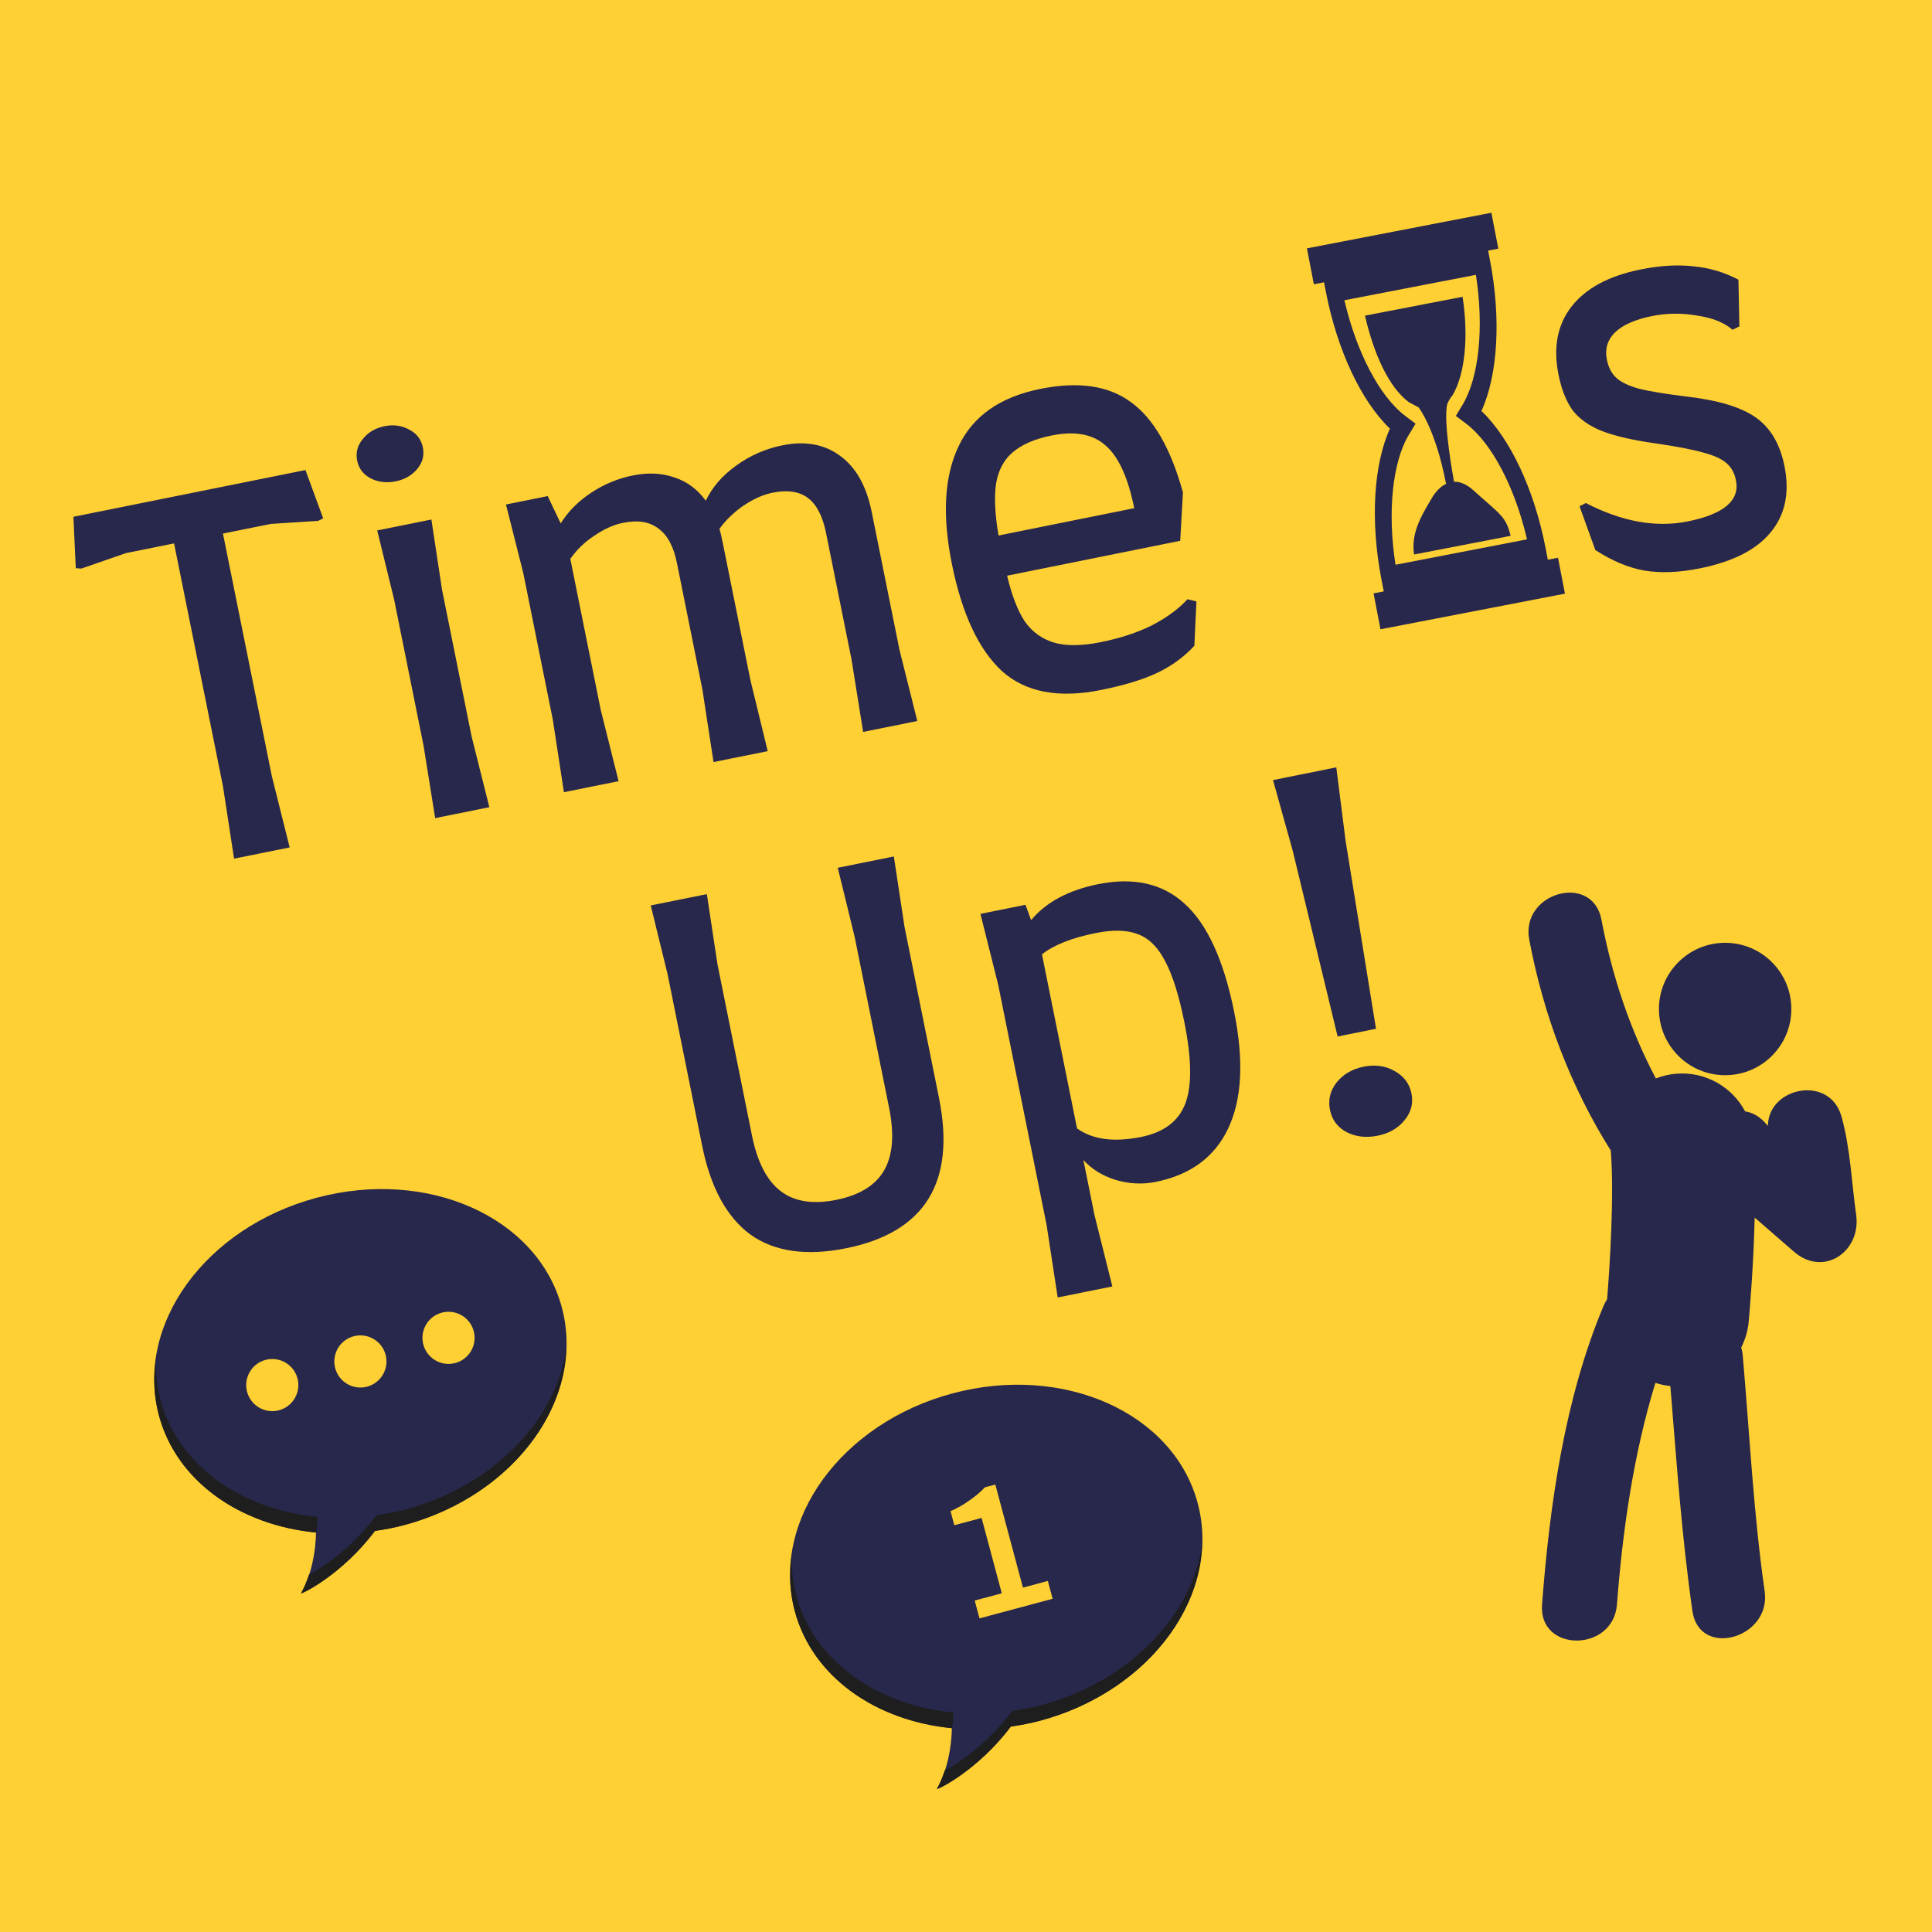 <svg width="158" height="158" viewBox="0 0 158 158" fill="none" xmlns="http://www.w3.org/2000/svg">
<rect width="158" height="158" fill="#FFD033"/>
<path d="M141.083 87.931C144.073 87.931 146.497 85.507 146.497 82.517C146.497 79.527 144.073 77.103 141.083 77.103C138.093 77.103 135.669 79.527 135.669 82.517C135.669 85.507 138.093 87.931 141.083 87.931Z" fill="#27284C"/>
<path d="M151.798 99.359C151.421 96.676 151.331 93.952 150.604 91.328C149.636 87.839 144.593 88.92 144.584 92.068C144.52 91.995 144.447 91.929 144.383 91.856C143.872 91.272 143.296 90.977 142.719 90.891C141.657 88.895 139.483 87.615 137.084 87.808C136.497 87.856 135.938 87.991 135.416 88.196C133.273 84.122 131.833 79.8 130.968 75.215C130.234 71.335 124.333 72.983 125.062 76.843C126.218 82.968 128.41 88.806 131.729 94.091C131.729 94.097 131.729 94.103 131.729 94.11C132.02 97.66 131.656 103.515 131.431 106.255C131.327 106.419 131.227 106.589 131.147 106.78V106.779C127.956 114.37 126.731 123.059 126.109 131.221C125.811 135.162 131.938 135.133 132.235 131.221C132.693 125.213 133.578 118.95 135.379 113.093C135.769 113.22 136.177 113.309 136.602 113.352C137.107 119.498 137.531 125.649 138.407 131.757C138.969 135.653 144.869 133.988 144.315 130.127C143.399 123.746 143.086 117.287 142.524 110.871C142.503 110.631 142.461 110.406 142.399 110.195C142.725 109.552 142.94 108.84 143.01 108.078C143.033 107.83 143.395 103.879 143.499 99.574C144.549 100.502 145.623 101.406 146.678 102.337C149.133 104.504 152.217 102.342 151.798 99.359Z" fill="#27284C"/>
<g clip-path="url(#clip0_3_91)">
<path d="M77.887 113.955C68.789 116.393 63.019 124.362 64.999 131.753C66.444 137.146 71.621 140.726 77.847 141.33C77.801 142.964 77.491 144.734 76.621 146.297C76.689 146.365 79.96 144.782 82.666 141.199C83.461 141.083 84.258 140.935 85.058 140.72C94.156 138.283 99.927 130.316 97.947 122.924C95.966 115.534 86.984 111.518 77.887 113.955Z" fill="#27284C"/>
<path d="M77.83 141.569C77.901 141.058 77.951 140.548 77.965 140.053C71.739 139.449 66.562 135.868 65.117 130.476C64.814 129.343 64.713 128.199 64.757 127.062C64.527 128.615 64.582 130.195 64.999 131.753C66.444 137.146 71.621 140.726 77.847 141.33L77.83 141.569ZM85.177 139.444C84.377 139.658 83.578 139.804 82.784 139.923C80.706 142.676 78.299 144.243 77.262 144.793C77.091 145.307 76.89 145.814 76.621 146.297C76.689 146.365 79.96 144.782 82.666 141.199C83.461 141.083 84.258 140.934 85.058 140.72C92.764 138.655 98.063 132.622 98.306 126.334C97.45 132.146 92.359 137.519 85.177 139.444Z" fill="#1E1E1E"/>
<path d="M81.931 130.299L79.713 130.893L80.103 132.351L86.085 130.748L85.694 129.291L83.657 129.836L81.398 121.404L80.546 121.632C80.356 121.839 80.137 122.041 79.898 122.242C79.654 122.436 79.402 122.626 79.149 122.799C78.896 122.976 78.642 123.129 78.398 123.257C78.15 123.394 77.932 123.5 77.734 123.58L78.043 124.734L80.275 124.136L81.926 130.3L81.931 130.298L81.931 130.299Z" fill="#FFD033"/>
</g>
<g clip-path="url(#clip1_3_91)">
<path d="M25.887 97.955C16.789 100.393 11.019 108.362 12.999 115.753C14.444 121.146 19.621 124.727 25.847 125.33C25.802 126.964 25.491 128.735 24.621 130.298C24.689 130.366 27.96 128.783 30.666 125.199C31.461 125.084 32.259 124.935 33.059 124.72C42.156 122.283 47.928 114.316 45.947 106.924C43.967 99.534 34.985 95.518 25.887 97.955Z" fill="#27284C"/>
<path d="M21.714 111.213C20.578 111.517 19.902 112.687 20.207 113.825C20.512 114.961 21.681 115.637 22.818 115.332C23.955 115.027 24.631 113.859 24.326 112.721C24.02 111.582 22.851 110.908 21.714 111.213ZM28.922 109.281C27.785 109.586 27.11 110.756 27.415 111.893C27.719 113.03 28.889 113.705 30.026 113.401C31.162 113.096 31.838 111.928 31.533 110.79C31.228 109.651 30.058 108.977 28.922 109.281ZM36.129 107.35C34.992 107.655 34.317 108.824 34.622 109.962C34.926 111.099 36.096 111.774 37.233 111.47C38.37 111.165 39.045 109.996 38.74 108.859C38.435 107.72 37.266 107.046 36.129 107.35Z" fill="#FFD033"/>
<path d="M25.83 125.569C25.901 125.058 25.951 124.548 25.965 124.053C19.739 123.449 14.562 119.868 13.117 114.476C12.814 113.344 12.713 112.2 12.757 111.062C12.527 112.615 12.582 114.195 12.999 115.753C14.444 121.146 19.621 124.727 25.847 125.33L25.83 125.569ZM33.177 123.444C32.377 123.658 31.578 123.804 30.785 123.923C28.706 126.676 26.299 128.243 25.262 128.794C25.091 129.308 24.89 129.814 24.621 130.297C24.689 130.365 27.96 128.782 30.666 125.199C31.461 125.083 32.259 124.935 33.059 124.72C40.764 122.656 46.063 116.622 46.306 110.334C45.45 116.146 40.359 121.519 33.177 123.444Z" fill="#1E1E1E"/>
</g>
<path d="M73.099 70.042L73.97 75.784L76.79 89.782C78.18 96.684 75.646 100.785 69.189 102.085C65.948 102.738 63.343 102.365 61.374 100.967C59.427 99.536 58.108 97.109 57.419 93.684L54.599 79.686L53.218 74.047L57.806 73.123L58.677 78.864L61.497 92.863C61.934 95.033 62.715 96.548 63.841 97.409C64.966 98.271 66.483 98.509 68.392 98.125C70.3 97.74 71.606 96.933 72.311 95.703C73.015 94.473 73.148 92.774 72.712 90.604L69.892 76.605L68.511 70.967L73.099 70.042ZM89.81 72.307C92.738 71.717 95.105 72.261 96.912 73.937C98.744 75.608 100.084 78.548 100.932 82.757C101.733 86.73 101.57 89.905 100.443 92.281C99.338 94.625 97.36 96.084 94.511 96.658C93.439 96.874 92.354 96.821 91.255 96.498C90.183 96.17 89.298 95.627 88.602 94.87L89.51 99.379L90.969 105.206L86.499 106.107L85.589 100.169L81.631 80.524L80.18 74.737L83.866 73.994L84.323 75.249C85.55 73.777 87.379 72.797 89.81 72.307ZM93.321 92.981C95.177 92.607 96.382 91.698 96.934 90.254C97.486 88.81 97.46 86.584 96.854 83.578C96.412 81.382 95.887 79.72 95.278 78.591C94.696 77.457 93.95 76.723 93.04 76.39C92.155 76.051 91.007 76.024 89.596 76.308C87.635 76.703 86.174 77.283 85.213 78.048L88.08 92.282C89.352 93.195 91.099 93.428 93.321 92.981ZM105.724 69.591L104.108 63.796L109.284 62.754L110.037 68.722L112.529 84.134L109.392 84.766L105.724 69.591ZM112.659 92.88C111.718 93.07 110.868 92.969 110.109 92.578C109.377 92.181 108.929 91.578 108.765 90.768C108.602 89.957 108.779 89.214 109.296 88.539C109.839 87.858 110.581 87.423 111.522 87.234C112.463 87.044 113.302 87.161 114.04 87.583C114.804 88.001 115.268 88.614 115.431 89.425C115.595 90.235 115.402 90.968 114.854 91.622C114.332 92.271 113.6 92.691 112.659 92.88Z" fill="#27284C"/>
<g clip-path="url(#clip2_3_91)">
<path d="M121.7 20.496L122.533 20.335L121.966 17.398L106.881 20.311L107.448 23.249L108.281 23.088L108.428 23.85C109.353 28.635 111.321 32.807 113.669 35.054C112.326 38.015 112.054 42.62 112.978 47.405L113.163 48.365L112.33 48.526L112.897 51.463L127.983 48.55L127.415 45.612L126.582 45.773L126.397 44.813C125.473 40.028 123.504 35.856 121.156 33.608C122.499 30.648 122.772 26.044 121.847 21.258L121.7 20.496ZM119.603 33.114L119.059 34.013L119.899 34.646C121.995 36.226 123.903 39.878 124.879 44.109L114.125 46.186C113.455 41.896 113.865 37.797 115.222 35.549L115.766 34.649L114.926 34.017C112.83 32.436 110.923 28.785 109.947 24.554L120.7 22.477C121.371 26.767 120.96 30.866 119.603 33.114ZM111.628 25.814L119.609 24.273C120.118 27.53 119.807 30.643 118.775 32.349C118.775 32.349 118.578 32.535 118.363 33.032C117.992 34.448 118.874 39.19 118.913 39.399C119.372 39.382 119.907 39.564 120.507 40.109C122.625 42.032 123.164 42.203 123.538 43.823L115.645 45.348C115.389 43.705 116.121 42.352 117.075 40.772C117.075 40.772 117.509 39.919 118.28 39.557C118.258 39.523 118.244 39.499 118.244 39.499C117.383 35.039 116.016 33.319 116.016 33.319L115.194 32.874C113.602 31.674 112.369 29.027 111.628 25.814Z" fill="#27284C"/>
</g>
<path d="M26.43 42.392L26.023 42.597L22.156 42.846L18.234 43.635L22.231 63.477L23.69 69.303L19.142 70.22L18.231 64.283L14.235 44.441L10.313 45.231L6.652 46.499L6.197 46.468L6.003 42.264L24.981 38.441L26.43 42.392ZM32.365 39.361C31.607 39.514 30.924 39.434 30.317 39.121C29.71 38.808 29.34 38.324 29.209 37.671C29.077 37.017 29.231 36.429 29.669 35.905C30.103 35.355 30.698 35.004 31.456 34.852C32.188 34.704 32.861 34.8 33.473 35.139C34.08 35.452 34.449 35.935 34.581 36.589C34.713 37.242 34.559 37.831 34.121 38.354C33.682 38.878 33.097 39.214 32.365 39.361ZM34.638 60.978L32.229 49.018L30.848 43.38L35.279 42.487L36.15 48.228L38.559 60.188L40.019 66.014L35.588 66.907L34.638 60.978ZM69.637 53.928L67.552 43.576C67.278 42.216 66.788 41.268 66.081 40.73C65.374 40.192 64.407 40.047 63.178 40.295C62.42 40.447 61.633 40.796 60.818 41.341C60.029 41.881 59.369 42.517 58.836 43.25C58.91 43.48 58.996 43.844 59.097 44.34L61.364 55.594L62.784 61.429L58.353 62.321L57.442 56.384L55.357 46.032C55.089 44.699 54.588 43.766 53.855 43.234C53.143 42.67 52.172 42.512 50.944 42.759C50.186 42.912 49.412 43.258 48.623 43.798C47.829 44.311 47.168 44.948 46.641 45.707L49.129 58.059L50.589 63.885L46.118 64.786L45.208 58.849L42.799 46.889L41.379 41.258L44.791 40.571L45.853 42.805C46.448 41.842 47.273 41.01 48.328 40.307C49.384 39.605 50.526 39.13 51.754 38.883C53.009 38.63 54.149 38.686 55.175 39.051C56.195 39.389 57.043 40.021 57.719 40.946C58.256 39.831 59.084 38.875 60.202 38.079C61.341 37.251 62.603 36.697 63.989 36.418C65.845 36.044 67.411 36.327 68.689 37.267C69.992 38.201 70.86 39.74 71.292 41.884L73.559 53.138L75.018 58.964L70.587 59.857L69.637 53.928ZM90.041 56.428C86.564 57.128 83.862 56.612 81.935 54.878C80.029 53.113 78.665 50.191 77.844 46.113C77.043 42.14 77.227 38.934 78.395 36.495C79.558 34.03 81.786 32.466 85.08 31.803C88.191 31.176 90.657 31.536 92.479 32.883C94.322 34.198 95.743 36.659 96.741 40.267L96.519 44.228L82.364 47.08C82.742 48.69 83.225 49.939 83.812 50.828C84.42 51.684 85.216 52.259 86.199 52.55C87.183 52.842 88.459 52.829 90.027 52.514C91.622 52.192 93.013 51.735 94.199 51.143C95.406 50.519 96.378 49.806 97.114 49.005L97.844 49.184L97.676 52.809C96.851 53.709 95.856 54.441 94.691 55.002C93.525 55.563 91.975 56.038 90.041 56.428ZM92.758 41.559C92.252 39.049 91.473 37.343 90.421 36.439C89.389 35.505 87.919 35.229 86.011 35.614C84.626 35.893 83.562 36.352 82.82 36.991C82.099 37.599 81.646 38.452 81.459 39.55C81.298 40.644 81.365 42.058 81.661 43.794L92.758 41.559ZM139.011 46.482C137.312 46.824 135.8 46.884 134.477 46.661C133.18 46.433 131.843 45.872 130.466 44.98L129.175 41.404L129.692 41.137C132.638 42.665 135.419 43.166 138.033 42.64C140.987 42.044 142.298 40.924 141.966 39.277C141.845 38.675 141.588 38.21 141.196 37.881C140.798 37.526 140.154 37.234 139.265 37.005C138.37 36.75 137.054 36.498 135.318 36.25C133.497 35.991 132.056 35.656 130.994 35.244C129.958 34.827 129.165 34.266 128.615 33.561C128.085 32.824 127.7 31.854 127.457 30.652C127.01 28.43 127.358 26.578 128.501 25.096C129.665 23.583 131.554 22.564 134.168 22.037C135.763 21.716 137.201 21.63 138.483 21.78C139.785 21.898 141.015 22.263 142.171 22.873L142.247 26.693L141.69 26.969C140.999 26.373 140.023 25.985 138.763 25.804C137.523 25.591 136.302 25.606 135.099 25.848C133.714 26.127 132.702 26.576 132.065 27.194C131.454 27.806 131.236 28.544 131.409 29.407C131.541 30.061 131.806 30.565 132.204 30.92C132.602 31.275 133.232 31.57 134.096 31.804C134.954 32.012 136.219 32.219 137.893 32.426C140.482 32.721 142.379 33.291 143.583 34.136C144.787 34.982 145.571 36.306 145.934 38.11C146.371 40.28 146 42.082 144.82 43.517C143.666 44.946 141.73 45.934 139.011 46.482Z" fill="#27284C"/>
<defs>
<clipPath id="clip0_3_91">
<rect width="34.11" height="34.11" fill="white" transform="translate(61 116.828) rotate(-15)"/>
</clipPath>
<clipPath id="clip1_3_91">
<rect width="34.11" height="34.11" fill="white" transform="translate(9 100.828) rotate(-15)"/>
</clipPath>
<clipPath id="clip2_3_91">
<rect width="25.907" height="37.868" fill="white" transform="translate(102 15) rotate(-10.932)"/>
</clipPath>
</defs>
</svg>

